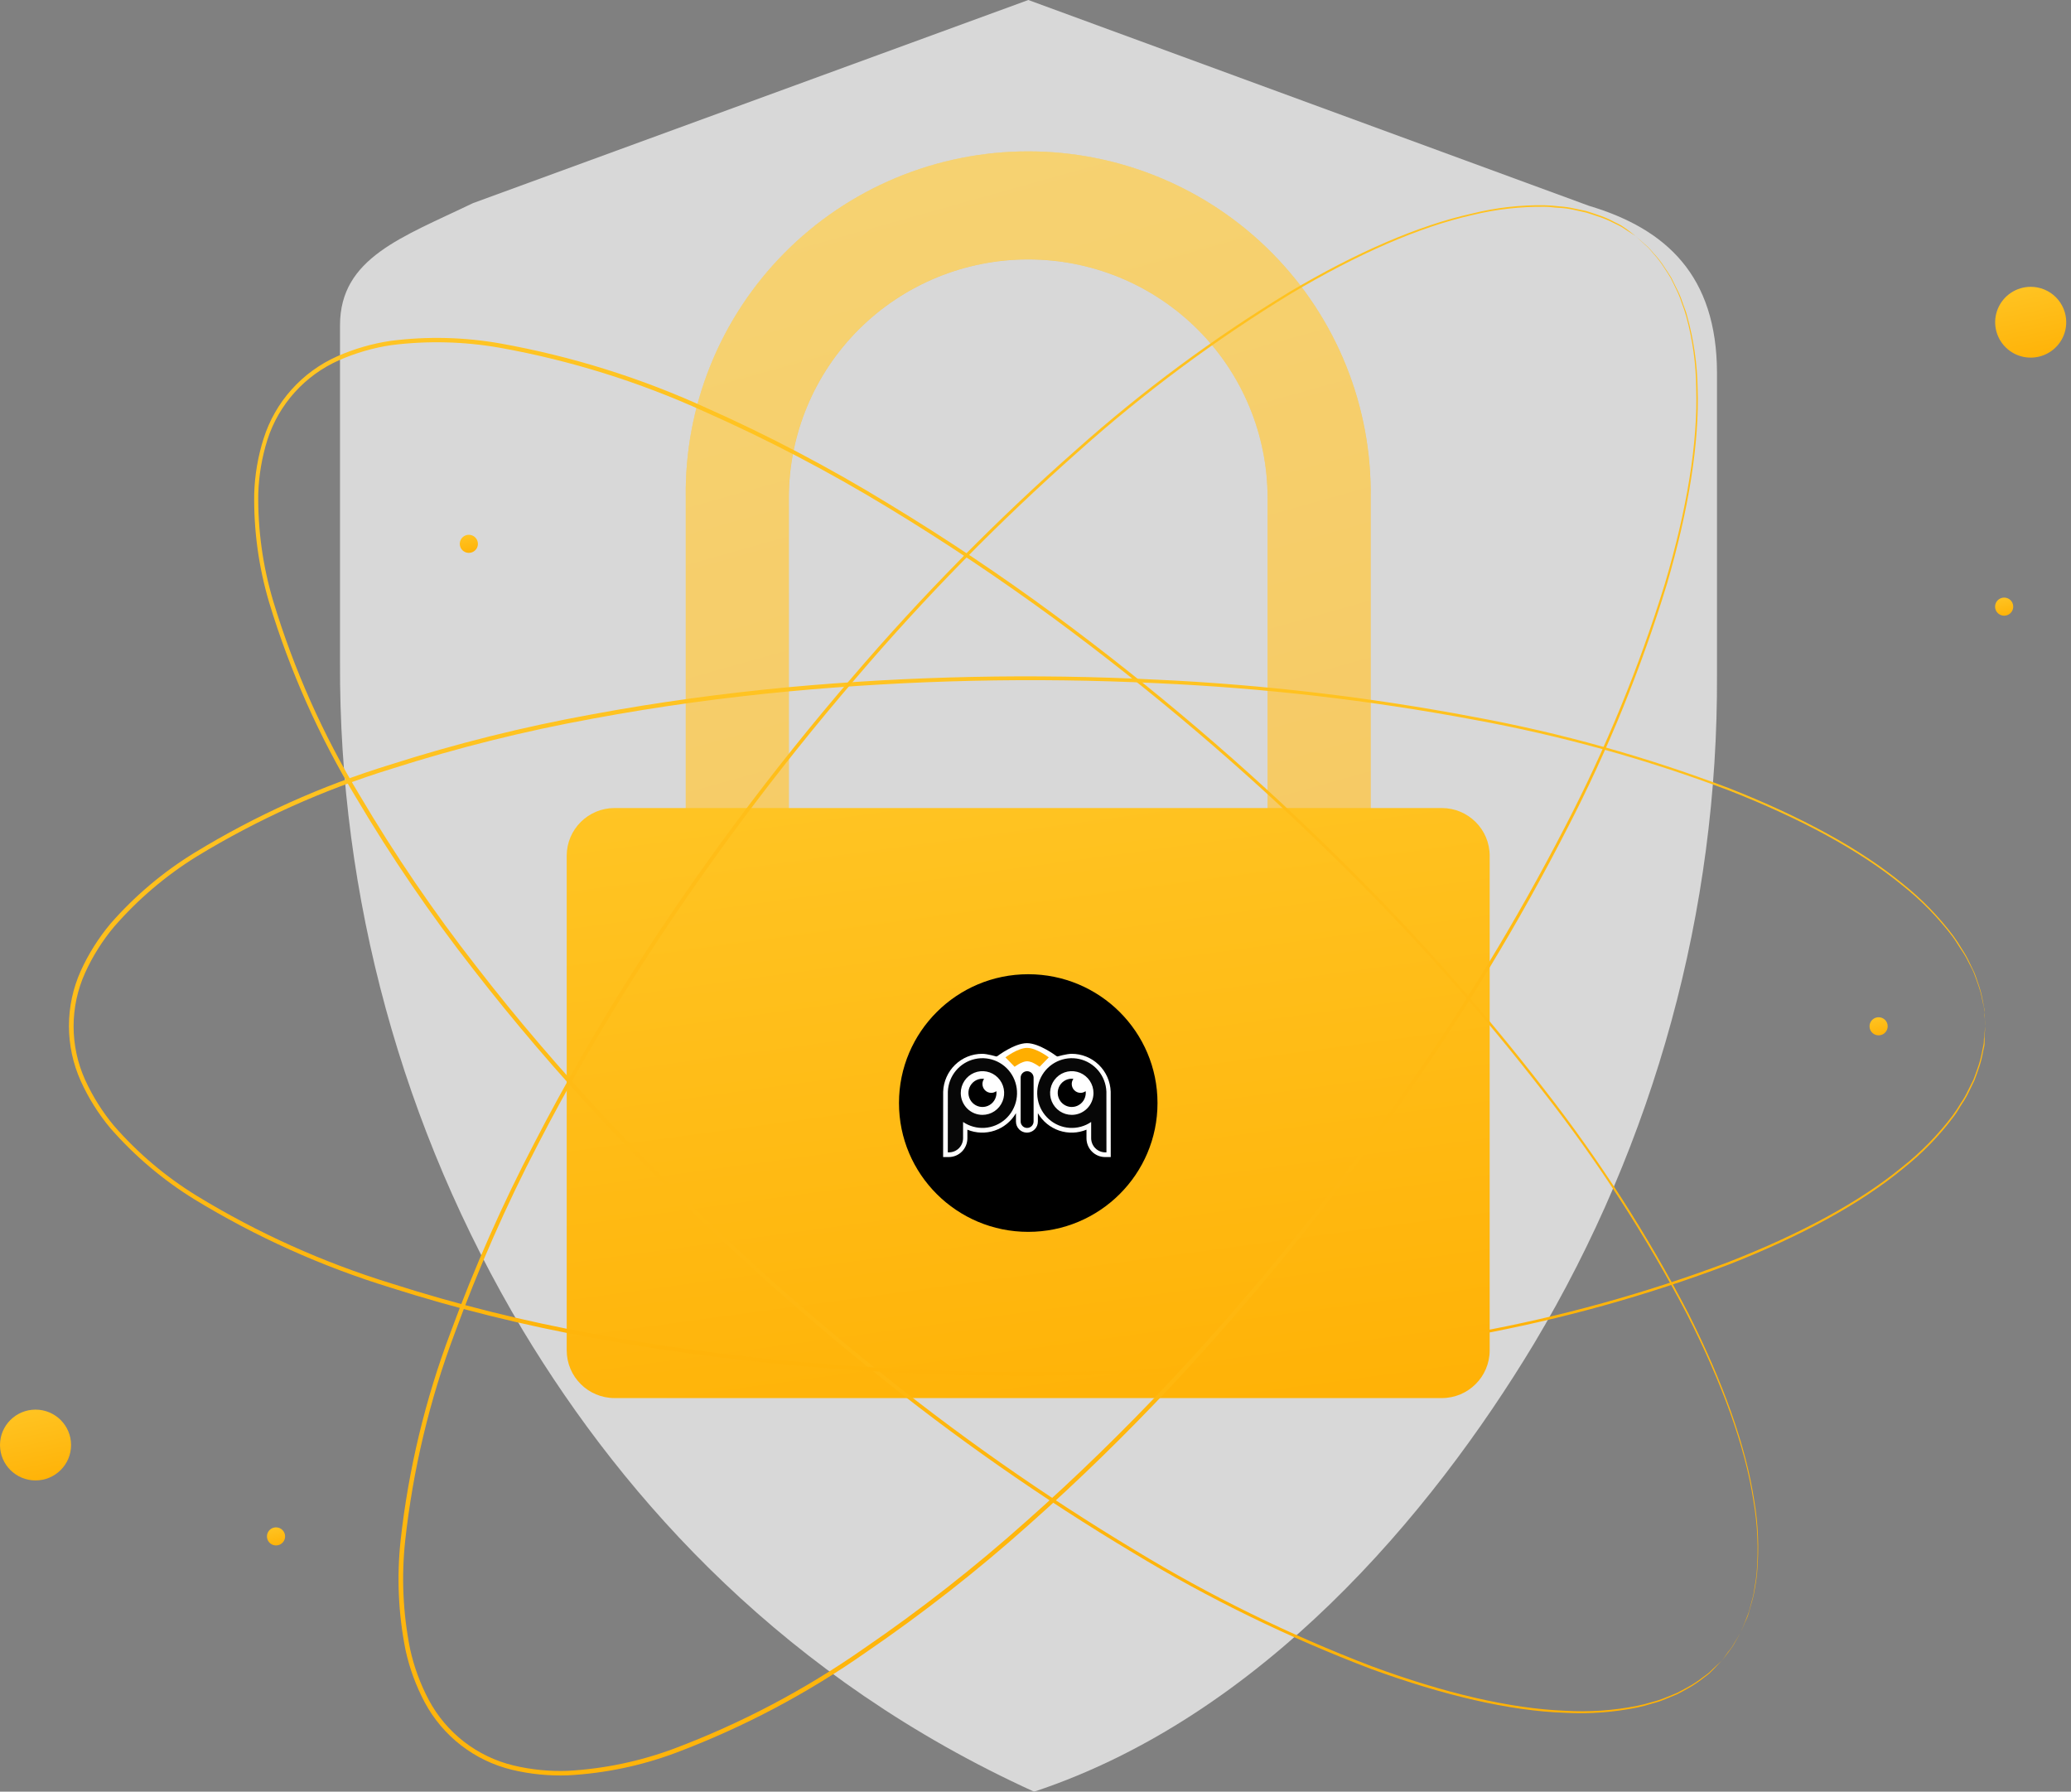 <svg width="289" height="250" viewBox="0 0 289 250" fill="none" xmlns="http://www.w3.org/2000/svg">
<rect x="0" y="0" width="289" height="250" fill="#808080" stroke="none"/>
<g opacity="0.8">
<path d="M221.733 28.716L143.501 0L66.016 28.338C56.122 33.107 47.447 35.973 47.447 45.385V92.317C47.286 125.163 56.112 157.432 72.977 185.654C87.427 209.625 109.792 234.306 144.306 250C175.979 239.488 199.621 211.459 214.071 187.477C230.937 159.259 239.763 126.994 239.6 94.151V51.942C239.543 38.507 232.582 31.949 221.733 28.716Z" fill="#EDEDED"/>
</g>
<path d="M191.267 147.433H176.886V69.48C176.886 60.652 173.367 52.186 167.103 45.944C160.838 39.702 152.342 36.195 143.482 36.195C134.623 36.195 126.126 39.702 119.862 45.944C113.597 52.186 110.078 60.652 110.078 69.48V147.433H95.697V69.48C95.599 63.165 96.762 56.894 99.119 51.031C101.477 45.168 104.981 39.831 109.428 35.331C113.875 30.831 119.176 27.256 125.022 24.817C130.869 22.377 137.144 21.121 143.482 21.121C149.821 21.121 156.096 22.377 161.942 24.817C167.789 27.256 173.09 30.831 177.537 35.331C181.984 39.831 185.488 45.168 187.845 51.031C190.202 56.894 191.366 63.165 191.267 69.48V147.433Z" fill="url(#paint0_linear_347_6911)"/>
<g opacity="0.4">
<path d="M191.263 147.429H176.882V69.476C176.882 60.648 173.363 52.182 167.099 45.94C160.834 39.698 152.338 36.191 143.478 36.191C134.619 36.191 126.123 39.698 119.858 45.94C113.594 52.182 110.074 60.648 110.074 69.476V147.429H95.693V69.476C95.595 63.161 96.758 56.89 99.115 51.027C101.473 45.164 104.977 39.828 109.424 35.327C113.871 30.827 119.172 27.253 125.018 24.813C130.865 22.373 137.14 21.117 143.478 21.117C149.817 21.117 156.092 22.373 161.938 24.813C167.785 27.253 173.086 30.827 177.533 35.327C181.98 39.828 185.484 45.164 187.841 51.027C190.198 56.89 191.362 63.161 191.263 69.476V147.429Z" fill="#E8E8E8"/>
</g>
<path d="M201.194 112.746H85.766C82.075 112.746 79.082 115.728 79.082 119.406V188.418C79.082 192.096 82.075 195.078 85.766 195.078H201.194C204.885 195.078 207.878 192.096 207.878 188.418V119.406C207.878 115.728 204.885 112.746 201.194 112.746Z" fill="url(#paint1_linear_347_6911)"/>
<ellipse cx="143.487" cy="153.911" rx="18.038" ry="17.974" fill="black"/>
<rect x="131.984" y="146.574" width="22.999" height="14.676" fill="black"/>
<path d="M154.994 152.351V152.327C154.944 150.906 154.347 149.559 153.33 148.573C152.312 147.586 150.953 147.037 149.541 147.042C148.845 147.042 147.567 147.414 147.567 147.414L147.415 147.353C147.415 147.353 145.055 145.555 143.305 145.555C141.555 145.555 139.195 147.353 139.195 147.353L139.05 147.416C139.05 147.416 137.768 147.042 137.068 147.042C135.656 147.037 134.297 147.586 133.28 148.573C132.262 149.559 131.665 150.906 131.615 152.327V152.337L131.609 161.447H132.4C133.088 161.446 133.747 161.17 134.233 160.68C134.72 160.19 134.993 159.526 134.995 158.834V157.628C136.211 158.13 137.565 158.173 138.81 157.75C140.056 157.327 141.108 156.466 141.773 155.325V156.5C141.774 156.908 141.935 157.299 142.221 157.587C142.507 157.876 142.896 158.038 143.301 158.039H143.305C143.71 158.038 144.098 157.876 144.384 157.587C144.671 157.299 144.832 156.908 144.832 156.5V155.325C145.498 156.467 146.551 157.329 147.797 157.752C149.043 158.175 150.399 158.131 151.615 157.628V158.834C151.616 159.527 151.89 160.191 152.376 160.682C152.863 161.172 153.522 161.447 154.21 161.448H155L154.994 152.351Z" fill="white"/>
<path d="M143.333 149.469H143.327C142.829 149.469 142.426 149.875 142.426 150.377V156.475C142.426 156.977 142.829 157.383 143.327 157.383H143.333C143.831 157.383 144.235 156.977 144.235 156.475V150.377C144.235 149.875 143.831 149.469 143.333 149.469Z" fill="black"/>
<path d="M132.268 152.325C132.31 151.248 132.706 150.217 133.393 149.391C134.08 148.566 135.02 147.994 136.065 147.764C137.11 147.535 138.201 147.661 139.166 148.123C140.132 148.585 140.919 149.357 141.402 150.318C141.886 151.279 142.039 152.374 141.838 153.432C141.637 154.49 141.093 155.451 140.291 156.165C139.49 156.878 138.476 157.303 137.409 157.373C136.342 157.443 135.282 157.155 134.395 156.553V158.808C134.395 159.068 134.344 159.326 134.245 159.567C134.147 159.808 134.002 160.026 133.819 160.211C133.636 160.395 133.419 160.541 133.18 160.641C132.941 160.74 132.685 160.792 132.427 160.792H132.262L132.268 152.325ZM137.096 155.561C137.695 155.562 138.28 155.383 138.778 155.049C139.276 154.714 139.665 154.239 139.895 153.682C140.124 153.125 140.185 152.512 140.069 151.92C139.953 151.328 139.665 150.785 139.242 150.358C138.819 149.931 138.28 149.64 137.693 149.522C137.106 149.403 136.497 149.463 135.944 149.693C135.391 149.923 134.918 150.314 134.584 150.815C134.251 151.316 134.073 151.905 134.072 152.508V152.512C134.072 153.319 134.391 154.094 134.957 154.666C135.524 155.238 136.292 155.56 137.094 155.561H137.096Z" fill="#070707"/>
<path d="M154.394 152.325C154.352 151.248 153.956 150.217 153.269 149.391C152.582 148.566 151.642 147.994 150.597 147.764C149.552 147.535 148.462 147.661 147.496 148.123C146.53 148.585 145.743 149.357 145.26 150.318C144.777 151.279 144.623 152.374 144.824 153.432C145.025 154.49 145.569 155.451 146.371 156.165C147.172 156.878 148.186 157.303 149.253 157.373C150.32 157.443 151.38 157.155 152.267 156.553V158.808C152.267 159.068 152.318 159.326 152.417 159.567C152.516 159.808 152.66 160.026 152.843 160.211C153.026 160.395 153.243 160.541 153.482 160.641C153.721 160.74 153.977 160.792 154.235 160.792H154.4L154.394 152.325ZM149.568 155.561C148.969 155.562 148.384 155.383 147.885 155.049C147.387 154.714 146.999 154.239 146.769 153.682C146.539 153.125 146.479 152.512 146.595 151.92C146.711 151.328 146.999 150.785 147.422 150.358C147.845 149.931 148.384 149.64 148.971 149.522C149.558 149.403 150.166 149.463 150.72 149.693C151.273 149.923 151.746 150.314 152.079 150.815C152.413 151.316 152.591 151.905 152.591 152.508V152.512C152.591 153.32 152.273 154.095 151.706 154.667C151.139 155.238 150.37 155.56 149.568 155.561Z" fill="#070707"/>
<path d="M139.056 152.488C139.056 152.878 138.941 153.259 138.726 153.583C138.511 153.907 138.205 154.16 137.848 154.309C137.49 154.459 137.097 154.498 136.717 154.422C136.337 154.346 135.989 154.158 135.715 153.883C135.441 153.607 135.254 153.256 135.178 152.874C135.103 152.491 135.141 152.095 135.289 151.734C135.437 151.374 135.688 151.066 136.009 150.849C136.331 150.632 136.709 150.516 137.096 150.516C137.174 150.516 137.251 150.521 137.328 150.532C137.177 150.741 137.095 150.993 137.096 151.251C137.096 151.579 137.225 151.893 137.454 152.125C137.684 152.357 137.995 152.487 138.32 152.488C138.577 152.488 138.827 152.406 139.034 152.254C139.047 152.331 139.054 152.409 139.056 152.488Z" fill="black"/>
<path d="M143.329 146.215C142.041 146.215 140.305 147.538 140.305 147.538L141.587 148.853C141.587 148.853 142.585 148.08 143.329 148.08C144.072 148.08 145.071 148.853 145.071 148.853L146.354 147.538C146.354 147.538 144.617 146.215 143.329 146.215Z" fill="#FFAE00"/>
<path d="M151.516 152.488C151.515 152.878 151.401 153.259 151.185 153.584C150.97 153.908 150.664 154.16 150.307 154.31C149.949 154.459 149.555 154.498 149.176 154.422C148.796 154.345 148.447 154.158 148.174 153.882C147.9 153.606 147.714 153.255 147.638 152.872C147.563 152.49 147.601 152.093 147.75 151.733C147.898 151.372 148.149 151.065 148.471 150.848C148.792 150.631 149.171 150.516 149.558 150.516C149.636 150.516 149.713 150.521 149.79 150.532C149.639 150.741 149.557 150.993 149.558 151.252C149.558 151.579 149.686 151.893 149.915 152.125C150.144 152.356 150.455 152.487 150.78 152.488C151.037 152.489 151.287 152.407 151.494 152.254C151.507 152.332 151.514 152.41 151.516 152.488Z" fill="black"/>
<path d="M240.26 231.781C240.26 231.781 240.571 231.345 241.192 230.531L241.71 229.844C241.894 229.58 242.055 229.27 242.239 228.938C242.698 228.193 243.083 227.406 243.389 226.588C243.574 226.118 243.792 225.636 243.976 225.109C244.16 224.582 244.287 223.963 244.448 223.412C244.636 222.795 244.767 222.162 244.839 221.521C244.977 220.831 245.076 220.135 245.138 219.435C245.41 216.077 245.255 212.699 244.678 209.381C243.528 201.849 240.306 192.999 235.405 183.37C229.719 172.513 223.058 162.191 215.502 152.532C206.405 140.769 196.486 129.66 185.82 119.288C173.635 107.339 160.617 96.264 146.864 86.146C139.582 80.827 131.908 75.657 123.855 70.785C115.623 65.786 107.077 61.321 98.268 57.418C89.19 53.285 79.628 50.301 69.805 48.534C64.791 47.646 59.672 47.518 54.619 48.156C52.092 48.534 49.628 49.247 47.291 50.276C44.938 51.319 42.833 52.846 41.114 54.757C39.395 56.667 38.101 58.918 37.316 61.362C36.553 63.792 36.123 66.314 36.039 68.859C35.968 73.933 36.67 78.989 38.121 83.853C40.999 93.379 45.066 102.506 50.224 111.022C55.117 119.304 60.544 127.261 66.469 134.844C72.222 142.295 78.273 149.3 84.405 155.891C96.06 168.363 108.585 179.997 121.888 190.707C133.44 200.079 145.638 208.633 158.392 216.305C168.881 222.683 179.929 228.1 191.399 232.492C201.558 236.252 210.75 238.407 218.39 238.705C221.765 238.909 225.152 238.678 228.468 238.017C229.155 237.88 229.835 237.708 230.504 237.501C231.135 237.344 231.755 237.141 232.356 236.894L233.99 236.229C234.496 235.988 234.956 235.713 235.394 235.484C236.176 235.069 236.919 234.586 237.614 234.039C237.913 233.81 238.212 233.627 238.454 233.42L239.075 232.824L240.226 231.758L239.133 232.904L238.511 233.523C238.27 233.73 237.982 233.925 237.672 234.165C236.98 234.719 236.241 235.21 235.463 235.633C235.025 235.873 234.565 236.149 234.059 236.401L232.414 237.077C231.815 237.335 231.195 237.542 230.562 237.696C229.889 237.915 229.206 238.099 228.514 238.246C225.185 238.923 221.782 239.174 218.39 238.992C210.716 238.728 201.489 236.584 191.296 232.859C179.79 228.487 168.707 223.081 158.185 216.706C145.391 209.059 133.161 200.512 121.588 191.131C108.253 180.426 95.696 168.792 84.014 156.315C77.859 149.712 71.819 142.697 66.032 135.234C60.089 127.635 54.644 119.663 49.73 111.366C44.546 102.805 40.457 93.632 37.558 84.06C36.095 79.127 35.393 74.002 35.475 68.859C35.557 66.255 35.998 63.674 36.787 61.19C37.586 58.666 38.912 56.339 40.679 54.363C42.446 52.387 44.613 50.807 47.038 49.726C49.423 48.667 51.943 47.938 54.527 47.559C59.64 46.905 64.823 47.033 69.897 47.938C79.77 49.711 89.379 52.715 98.498 56.88C107.305 60.8 115.845 65.292 124.062 70.326C132.115 75.21 139.847 80.391 147.072 85.722C160.837 95.875 173.866 106.984 186.061 118.967C196.722 129.362 206.633 140.494 215.721 152.28C223.271 161.977 229.921 172.336 235.589 183.232C240.467 192.896 243.643 201.792 244.793 209.346C245.36 212.686 245.495 216.084 245.196 219.457C245.135 220.162 245.035 220.862 244.897 221.555C244.806 222.199 244.667 222.835 244.482 223.458C244.31 224.054 244.149 224.605 243.999 225.166C243.85 225.728 243.574 226.175 243.389 226.645C243.064 227.468 242.655 228.255 242.17 228.995C241.974 229.328 241.813 229.637 241.629 229.901L241.089 230.577C240.548 231.38 240.26 231.781 240.26 231.781Z" fill="url(#paint2_linear_347_6911)"/>
<path d="M277.079 143.207C277.079 143.207 277.021 142.679 276.941 141.659C276.941 141.399 276.918 141.113 276.872 140.799C276.872 140.478 276.734 140.146 276.664 139.767C276.514 138.9 276.283 138.048 275.974 137.223C275.802 136.753 275.641 136.248 275.433 135.732C275.226 135.216 274.916 134.712 274.64 134.15C274.35 133.554 274.011 132.983 273.627 132.442C273.248 131.892 272.925 131.296 272.477 130.7C270.439 128.01 268.065 125.591 265.413 123.5C259.511 118.663 251.204 114.169 241.126 110.237C229.628 105.908 217.76 102.624 205.669 100.424C191.027 97.687 176.211 95.982 161.329 95.323C144.25 94.504 127.135 94.887 110.11 96.469C101.125 97.317 91.944 98.555 82.659 100.287C73.176 102.012 63.814 104.348 54.634 107.279C45.088 110.215 35.947 114.328 27.425 119.523C23.12 122.193 19.241 125.493 15.92 129.313C14.283 131.267 12.921 133.434 11.871 135.755C10.815 138.098 10.269 140.638 10.269 143.207C10.269 145.775 10.815 148.315 11.871 150.658C12.925 152.976 14.287 155.143 15.92 157.101C19.242 160.903 23.121 164.184 27.425 166.833C35.942 172.033 45.079 176.15 54.622 179.088C63.802 182.022 73.164 184.358 82.648 186.081C91.932 187.823 101.113 189.05 110.098 189.898C127.123 191.486 144.239 191.869 161.318 191.045C176.199 190.385 191.016 188.681 205.657 185.943C217.75 183.747 229.617 180.462 241.115 176.13C251.204 172.198 259.522 167.704 265.401 162.867C268.056 160.779 270.431 158.36 272.465 155.668C272.88 155.108 273.264 154.526 273.616 153.925C273.985 153.395 274.308 152.836 274.582 152.251L275.376 150.669C275.583 150.154 275.744 149.649 275.917 149.179C276.225 148.354 276.456 147.502 276.607 146.634C276.676 146.267 276.768 145.923 276.814 145.614C276.86 145.304 276.814 145.006 276.883 144.754C276.964 143.722 277.021 143.207 277.021 143.207C277.021 143.207 277.021 143.734 276.941 144.754C276.941 145.018 276.941 145.304 276.941 145.625C276.941 145.946 276.814 146.279 276.745 146.657C276.602 147.528 276.379 148.384 276.078 149.214C275.905 149.695 275.756 150.199 275.537 150.727L274.766 152.32C274.49 152.907 274.167 153.471 273.8 154.005C273.42 154.567 273.098 155.209 272.649 155.782C270.615 158.499 268.237 160.941 265.574 163.05C259.672 167.934 251.354 172.473 241.264 176.44C229.75 180.796 217.863 184.103 205.749 186.321C191.091 189.092 176.255 190.827 161.352 191.515C144.248 192.366 127.106 192.01 110.052 190.448C101.056 189.6 91.863 188.373 82.544 186.642C73.038 184.917 63.654 182.581 54.45 179.65C44.858 176.699 35.675 172.563 27.114 167.338C22.733 164.636 18.785 161.293 15.403 157.422C13.727 155.418 12.334 153.197 11.261 150.818C10.18 148.407 9.621 145.796 9.621 143.155C9.621 140.514 10.18 137.903 11.261 135.492C12.338 133.119 13.731 130.902 15.403 128.9C18.784 125.025 22.737 121.686 27.126 118.995C35.68 113.77 44.86 109.637 54.45 106.695C63.652 103.754 73.037 101.414 82.544 99.69C91.852 97.959 101.044 96.733 110.041 95.885C127.094 94.326 144.237 93.974 161.341 94.83C176.249 95.519 191.089 97.262 205.749 100.046C217.857 102.274 229.736 105.593 241.241 109.962C251.342 113.94 259.649 118.468 265.562 123.351C268.215 125.469 270.585 127.915 272.615 130.631C273.03 131.198 273.414 131.788 273.765 132.396C274.128 132.934 274.451 133.497 274.732 134.081L275.503 135.686C275.721 136.202 275.871 136.718 276.043 137.188C276.346 138.021 276.569 138.881 276.71 139.756C276.78 140.123 276.86 140.467 276.906 140.788C276.952 141.109 276.906 141.395 276.906 141.647C277.079 142.679 277.079 143.207 277.079 143.207Z" fill="url(#paint3_linear_347_6911)"/>
<path d="M228.254 32.937C228.254 32.937 227.794 32.662 226.942 32.1L226.217 31.63C225.941 31.47 225.608 31.332 225.274 31.16C224.493 30.751 223.677 30.413 222.835 30.151C222.352 30.002 221.857 29.807 221.316 29.658L219.556 29.268C218.924 29.13 218.281 29.042 217.635 29.005C216.956 29.005 216.266 28.833 215.529 28.856C212.147 28.816 208.772 29.201 205.486 30.002C198.042 31.676 189.379 35.47 180.095 41.007C169.613 47.405 159.736 54.737 150.585 62.914C139.443 72.766 129.013 83.388 119.373 94.703C108.25 107.643 98.058 121.35 88.873 135.72C84.041 143.321 79.394 151.299 75.068 159.679C70.63 168.21 66.749 177.018 63.448 186.046C59.944 195.358 57.626 205.071 56.545 214.957C56 220.003 56.229 225.101 57.224 230.078C57.768 232.566 58.65 234.969 59.847 237.22C61.055 239.48 62.729 241.461 64.759 243.032C66.79 244.602 69.13 245.727 71.628 246.333C74.112 246.928 76.667 247.183 79.221 247.09C84.305 246.81 89.317 245.762 94.085 243.983C103.427 240.463 112.289 235.792 120.466 230.078C128.418 224.644 136.008 218.701 143.187 212.286C150.251 206.039 156.855 199.562 163.033 193.004C174.696 180.56 185.461 167.31 195.247 153.351C203.854 141.239 211.593 128.536 218.406 115.338C224.066 104.468 228.729 93.111 232.338 81.405C235.398 71.088 236.94 61.768 236.698 54.156C236.67 50.786 236.206 47.434 235.318 44.183C235.132 43.506 234.909 42.84 234.65 42.188C234.457 41.574 234.214 40.976 233.926 40.4C233.649 39.849 233.396 39.253 233.155 38.818C232.913 38.382 232.568 37.889 232.303 37.477C231.837 36.725 231.302 36.019 230.704 35.367C230.463 35.081 230.244 34.806 230.025 34.576L229.381 33.992C228.622 33.304 228.231 32.937 228.231 32.937L229.381 33.946L230.025 34.519C230.256 34.748 230.474 35.023 230.727 35.31C231.339 35.952 231.883 36.654 232.349 37.408C232.626 37.832 232.936 38.267 233.224 38.749L234.006 40.331C234.309 40.909 234.563 41.511 234.765 42.131C234.973 42.773 235.283 43.415 235.444 44.137C236.352 47.398 236.839 50.761 236.894 54.145C237.158 61.791 235.651 71.111 232.614 81.497C229.033 93.238 224.389 104.63 218.739 115.533C211.953 128.772 204.237 141.517 195.649 153.672C185.866 167.661 175.101 180.942 163.436 193.417C157.246 199.997 150.643 206.486 143.567 212.756C136.37 219.188 128.761 225.146 120.788 230.594C112.59 236.339 103.7 241.034 94.327 244.568C89.476 246.387 84.373 247.45 79.198 247.72C76.586 247.81 73.974 247.548 71.432 246.941C68.855 246.316 66.44 245.155 64.344 243.535C62.249 241.915 60.52 239.872 59.272 237.541C58.048 235.24 57.146 232.783 56.591 230.238C55.587 225.205 55.355 220.049 55.901 214.946C57.001 205.006 59.347 195.243 62.884 185.885C66.199 176.855 70.096 168.048 74.55 159.519C78.876 151.127 83.535 143.137 88.356 135.525C97.565 121.144 107.783 107.43 118.935 94.485C128.61 83.168 139.075 72.545 150.251 62.697C159.456 54.488 169.396 47.136 179.945 40.732C189.287 35.207 197.973 31.435 205.463 29.784C208.762 28.968 212.154 28.583 215.552 28.638C216.26 28.655 216.967 28.708 217.669 28.799C218.32 28.839 218.966 28.931 219.602 29.074L221.351 29.441C221.892 29.601 222.386 29.784 222.87 29.945C223.714 30.213 224.531 30.562 225.309 30.988C225.654 31.16 225.976 31.309 226.252 31.47L226.965 31.951C227.828 32.627 228.254 32.937 228.254 32.937Z" fill="url(#paint4_linear_347_6911)"/>
<path d="M4.959 206.569C7.697 206.569 9.917 204.357 9.917 201.628C9.917 198.9 7.697 196.688 4.959 196.688C2.22 196.688 0 198.9 0 201.628C0 204.357 2.22 206.569 4.959 206.569Z" fill="url(#paint5_linear_347_6911)"/>
<path d="M288.335 44.972C288.333 45.949 288.04 46.903 287.494 47.714C286.948 48.525 286.172 49.156 285.266 49.528C284.36 49.901 283.363 49.997 282.402 49.805C281.441 49.613 280.559 49.142 279.866 48.45C279.174 47.759 278.703 46.878 278.512 45.92C278.322 44.962 278.421 43.969 278.797 43.067C279.172 42.165 279.808 41.394 280.623 40.851C281.438 40.309 282.396 40.02 283.377 40.02C284.029 40.02 284.674 40.148 285.277 40.397C285.879 40.646 286.426 41.011 286.887 41.471C287.347 41.931 287.712 42.477 287.961 43.078C288.209 43.678 288.337 44.322 288.335 44.972Z" fill="url(#paint6_linear_347_6911)"/>
<path d="M39.785 214.378C39.785 214.628 39.71 214.872 39.571 215.08C39.431 215.288 39.233 215.449 39.001 215.544C38.769 215.639 38.514 215.664 38.268 215.614C38.023 215.565 37.797 215.443 37.62 215.266C37.444 215.088 37.324 214.863 37.277 214.617C37.229 214.372 37.256 214.118 37.354 213.888C37.451 213.657 37.615 213.461 37.825 213.324C38.034 213.187 38.28 213.115 38.531 213.117C38.865 213.12 39.184 213.254 39.418 213.491C39.653 213.727 39.785 214.046 39.785 214.378Z" fill="url(#paint7_linear_347_6911)"/>
<path d="M66.691 75.882C66.691 76.132 66.617 76.375 66.478 76.583C66.339 76.79 66.141 76.952 65.91 77.047C65.679 77.143 65.424 77.168 65.179 77.119C64.933 77.07 64.708 76.95 64.531 76.774C64.354 76.597 64.233 76.373 64.184 76.128C64.136 75.883 64.161 75.63 64.257 75.4C64.352 75.169 64.514 74.972 64.723 74.834C64.931 74.695 65.175 74.621 65.426 74.621C65.761 74.621 66.083 74.754 66.321 74.99C66.558 75.227 66.691 75.548 66.691 75.882Z" fill="url(#paint8_linear_347_6911)"/>
<path d="M263.418 143.202C263.418 143.452 263.343 143.697 263.204 143.904C263.064 144.112 262.866 144.273 262.634 144.369C262.402 144.464 262.147 144.488 261.901 144.438C261.655 144.389 261.43 144.268 261.253 144.09C261.077 143.913 260.957 143.687 260.91 143.441C260.862 143.196 260.889 142.942 260.986 142.712C261.084 142.482 261.248 142.286 261.458 142.148C261.667 142.011 261.913 141.939 262.164 141.941C262.329 141.941 262.493 141.974 262.646 142.038C262.799 142.101 262.938 142.194 263.055 142.311C263.171 142.429 263.263 142.568 263.326 142.721C263.388 142.874 263.419 143.037 263.418 143.202Z" fill="url(#paint9_linear_347_6911)"/>
<path d="M280.937 84.636C280.94 84.887 280.867 85.132 280.729 85.341C280.591 85.55 280.393 85.714 280.161 85.811C279.93 85.907 279.674 85.933 279.428 85.885C279.181 85.837 278.955 85.716 278.777 85.539C278.599 85.362 278.478 85.137 278.43 84.891C278.382 84.645 278.408 84.391 278.505 84.16C278.602 83.929 278.766 83.732 278.976 83.594C279.186 83.457 279.432 83.385 279.683 83.387C280.016 83.387 280.335 83.518 280.57 83.753C280.805 83.987 280.937 84.305 280.937 84.636Z" fill="url(#paint10_linear_347_6911)"/>
<defs>
<linearGradient id="paint0_linear_347_6911" x1="95.691" y1="-147.505" x2="186.728" y2="176.38" gradientUnits="userSpaceOnUse">
<stop stop-color="#FFDA46"/>
<stop offset="1" stop-color="#FFAE00"/>
</linearGradient>
<linearGradient id="paint1_linear_347_6911" x1="79.082" y1="2.833" x2="109.491" y2="226.49" gradientUnits="userSpaceOnUse">
<stop stop-color="#FFDA46"/>
<stop offset="1" stop-color="#FFAE00"/>
</linearGradient>
<linearGradient id="paint2_linear_347_6911" x1="35.469" y1="-209.039" x2="134.959" y2="302.554" gradientUnits="userSpaceOnUse">
<stop stop-color="#FFDA46"/>
<stop offset="1" stop-color="#FFAE00"/>
</linearGradient>
<linearGradient id="paint3_linear_347_6911" x1="9.621" y1="-35.908" x2="30.45" y2="232.483" gradientUnits="userSpaceOnUse">
<stop stop-color="#FFDA46"/>
<stop offset="1" stop-color="#FFAE00"/>
</linearGradient>
<linearGradient id="paint4_linear_347_6911" x1="55.613" y1="-263.872" x2="201.771" y2="304.768" gradientUnits="userSpaceOnUse">
<stop stop-color="#FFDA46"/>
<stop offset="1" stop-color="#FFAE00"/>
</linearGradient>
<linearGradient id="paint5_linear_347_6911" x1="-1.37798e-07" y1="183.495" x2="5.545" y2="209.66" gradientUnits="userSpaceOnUse">
<stop stop-color="#FFDA46"/>
<stop offset="1" stop-color="#FFAE00"/>
</linearGradient>
<linearGradient id="paint6_linear_347_6911" x1="278.418" y1="26.828" x2="283.963" y2="52.992" gradientUnits="userSpaceOnUse">
<stop stop-color="#FFDA46"/>
<stop offset="1" stop-color="#FFAE00"/>
</linearGradient>
<linearGradient id="paint7_linear_347_6911" x1="37.254" y1="209.75" x2="38.669" y2="216.428" gradientUnits="userSpaceOnUse">
<stop stop-color="#FFDA46"/>
<stop offset="1" stop-color="#FFAE00"/>
</linearGradient>
<linearGradient id="paint8_linear_347_6911" x1="64.16" y1="71.254" x2="65.575" y2="77.932" gradientUnits="userSpaceOnUse">
<stop stop-color="#FFDA46"/>
<stop offset="1" stop-color="#FFAE00"/>
</linearGradient>
<linearGradient id="paint9_linear_347_6911" x1="260.887" y1="138.575" x2="262.302" y2="145.252" gradientUnits="userSpaceOnUse">
<stop stop-color="#FFDA46"/>
<stop offset="1" stop-color="#FFAE00"/>
</linearGradient>
<linearGradient id="paint10_linear_347_6911" x1="278.406" y1="80.02" x2="279.821" y2="86.698" gradientUnits="userSpaceOnUse">
<stop stop-color="#FFDA46"/>
<stop offset="1" stop-color="#FFAE00"/>
</linearGradient>
</defs>
</svg>
